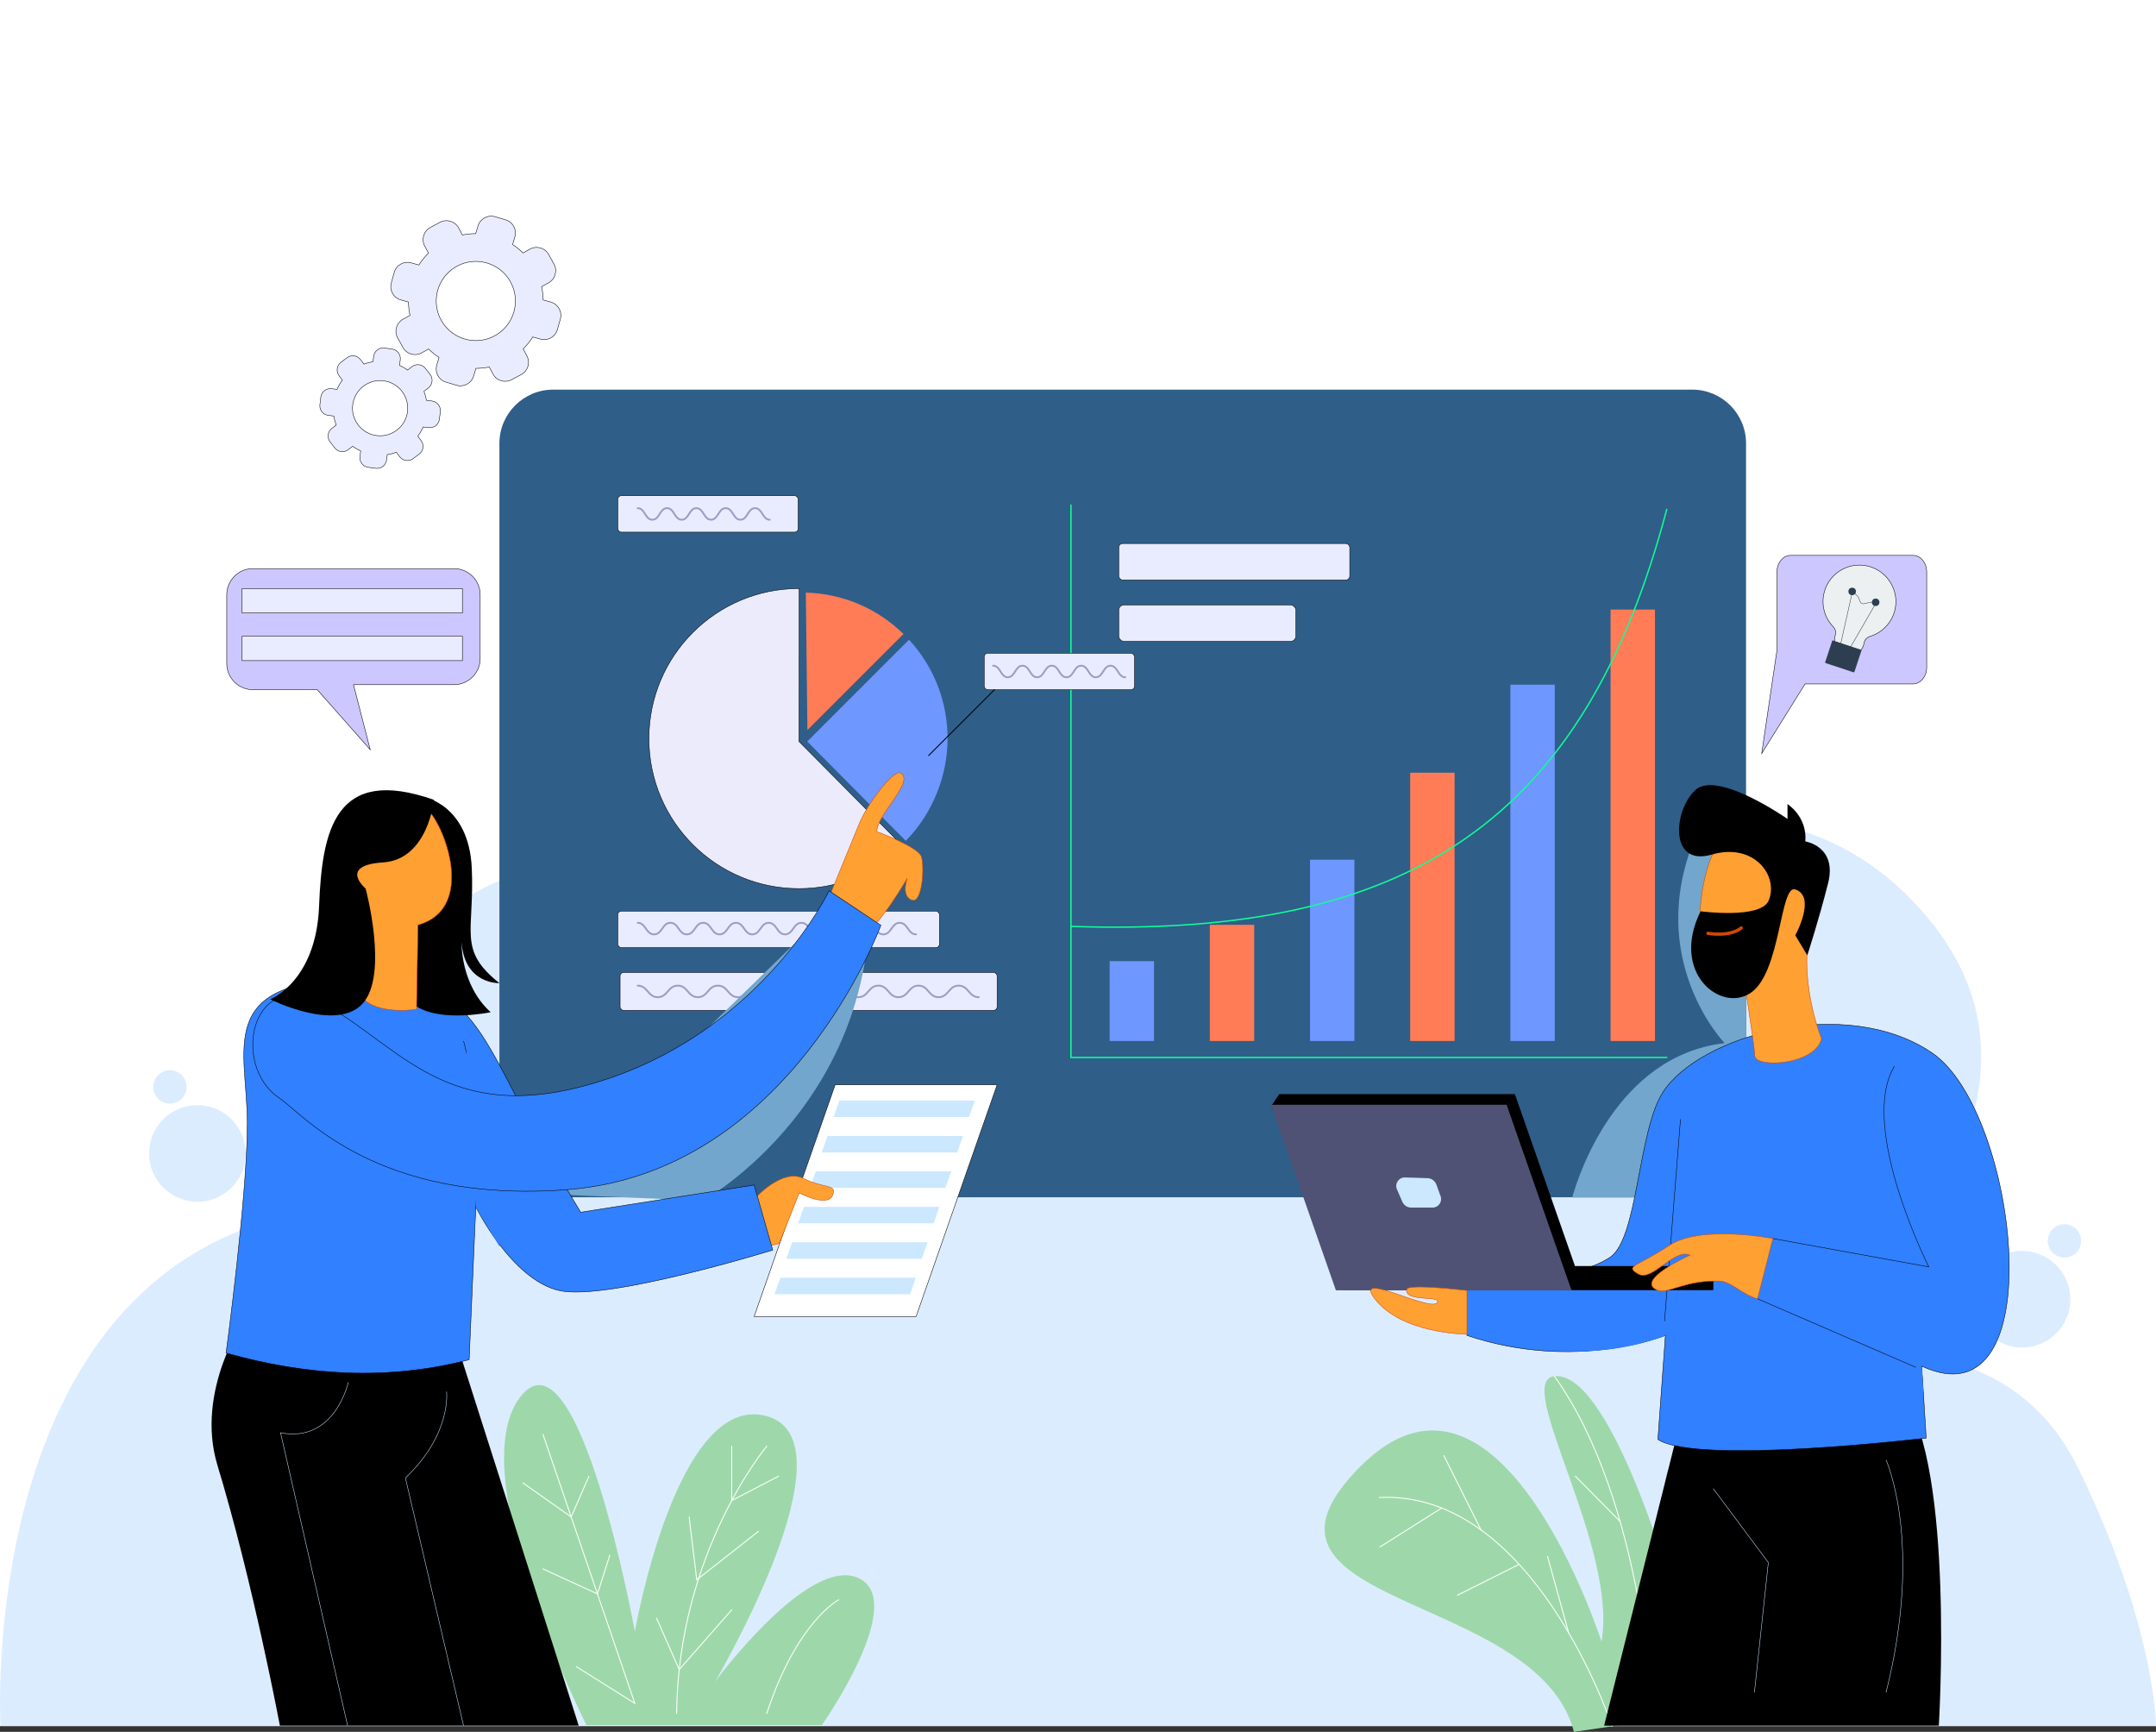 <?xml version="1.0" encoding="UTF-8"?>
<svg xmlns="http://www.w3.org/2000/svg" viewBox="0 0 4652.8 3736.81">
  <rect x="0" y="0" width="4652.8" height="3736.81" fill="#333333" stroke="none"/>
  <defs>
    <style>
      .cls-1 {
        stroke: #0dff95;
        stroke-width: 3px;
      }

      .cls-1, .cls-2, .cls-3, .cls-4, .cls-5, .cls-6, .cls-7, .cls-8, .cls-9, .cls-10, .cls-11, .cls-12, .cls-13, .cls-14, .cls-15 {
        stroke-miterlimit: 10;
      }

      .cls-1, .cls-2, .cls-10, .cls-11, .cls-12 {
        stroke-linecap: round;
      }

      .cls-1, .cls-2, .cls-10, .cls-11, .cls-12, .cls-13, .cls-14, .cls-15 {
        fill: none;
      }

      .cls-16, .cls-3 {
        fill: #fff;
      }

      .cls-17 {
        fill: #ff7c56;
      }

      .cls-18 {
        fill: #9ed8aa;
      }

      .cls-19 {
        fill: #cbe8ff;
      }

      .cls-20 {
        fill: #dcecff;
      }

      .cls-21 {
        fill: #6e97ff;
      }

      .cls-22 {
        fill: #2d3e50;
      }

      .cls-23 {
        fill: #2f5e89;
      }

      .cls-24 {
        fill: #505275;
      }

      .cls-2 {
        stroke-width: 7px;
      }

      .cls-2, .cls-5 {
        stroke: #d24700;
      }

      .cls-25 {
        fill: #72a6cc;
      }

      .cls-25, .cls-26 {
        mix-blend-mode: multiply;
      }

      .cls-26, .cls-9 {
        fill: #3180ff;
      }

      .cls-3, .cls-4, .cls-6, .cls-7, .cls-8, .cls-9, .cls-11, .cls-13 {
        stroke: #000;
      }

      .cls-4 {
        fill: #e9ecff;
      }

      .cls-5 {
        fill: #ffa033;
      }

      .cls-6 {
        fill: #ebebfc;
      }

      .cls-7 {
        fill: #ecf0f1;
      }

      .cls-8 {
        fill: #ccc7ff;
      }

      .cls-10 {
        stroke: #fff;
      }

      .cls-10, .cls-11 {
        stroke-width: 2px;
      }

      .cls-12 {
        stroke: #9d9dc6;
        stroke-width: 4px;
      }

      .cls-14 {
        stroke: #cbe8ff;
      }

      .cls-15 {
        stroke: #2d3e50;
      }

      .cls-27 {
        isolation: isolate;
      }
    </style>
  </defs>
  <g class="cls-27">
    <g id="Layer_1" data-name="Layer 1">
      <rect class="cls-16" width="4652.8" height="3724.36"/>
      <g>
        <g>
          <circle class="cls-20" cx="4363.78" cy="2803.41" r="104.23" transform="translate(-704.19 3906.76) rotate(-45)"/>
          <circle class="cls-20" cx="4455.22" cy="2677.81" r="36.02" transform="translate(-717.11 2161.42) rotate(-25.31)"/>
        </g>
        <g>
          <circle class="cls-20" cx="425.97" cy="2488.79" r="104.24"/>
          <circle class="cls-20" cx="366.73" cy="2345.17" r="36.02" transform="translate(-2006.81 2320.72) rotate(-80.52)"/>
        </g>
        <path class="cls-20" d="M1.05,3724.36s-53.48-929.25,604.39-1097.23c0,0,75.36-631.71,566.42-759.46,0,0-53.46-1038.94,1181.09-892.64,1234.55,146.31,843.15,960.53,843.15,960.53,0,0,588.56-409.69,966.37,47.48,377.8,457.17-311.57,967.29-311.57,967.29,0,0,453.62-150.25,633.32,216.29,168.58,343.83,168.58,557.74,168.58,557.74H1.05Z"/>
        <g>
          <path class="cls-18" d="M3656.93,3698.66s75.16-314.98-9.69-489.35c-84.85-174.37-48.71,185.59-48.71,185.59,0,0-127.86-437.64-243.98-425.5-90.68,9.49,137.54,366.62,101.61,572.66,0,0-218.98-681.67-521.01-377.36s381.63,266.81,461.6,572.11l260.19-38.15Z"/>
          <path class="cls-10" d="M3566.97,3711.85s-17.22-469.64-212.43-742.44"/>
          <path class="cls-10" d="M3478.94,3724.76s-167.61-510.13-502.3-493.63"/>
          <path class="cls-10" d="M3629.21,3242.48s38.46,193.56-22.76,463.59"/>
          <line class="cls-10" x1="3278.36" y1="3375.35" x2="3145.34" y2="3441.87"/>
          <line class="cls-10" x1="3111.19" y1="3253.84" x2="2977.81" y2="3337.99"/>
          <line class="cls-10" x1="3116.01" y1="3140.89" x2="3196.09" y2="3301.14"/>
          <line class="cls-10" x1="3385.21" y1="3522.91" x2="3339.71" y2="3358.38"/>
          <line class="cls-10" x1="3496.28" y1="3282.87" x2="3399.83" y2="3185.27"/>
          <line class="cls-10" x1="3574.46" y1="3355.44" x2="3542.01" y2="3485.39"/>
          <polyline class="cls-10" points="3687.08 3464.12 3621.91 3627.72 3598.81 3521.49"/>
          <line class="cls-10" x1="3603.26" y1="3294.7" x2="3641.13" y2="3399.78"/>
        </g>
        <g>
          <path class="cls-18" d="M1265.55,3722.28s-270.3-537-144.16-706.39c126.14-169.39,248.68,504.56,248.68,504.56,0,0,90.1-518.98,284.72-464.92,194.62,54.06-111.72,573.04-111.72,573.04,0,0,201.82-273.9,309.94-223.45,108.12,50.46-79.29,317.15-79.29,317.15h-508.17Z"/>
          <path class="cls-10" d="M1654.79,3120.41s-191.01,227.05-194.62,576.64"/>
          <path class="cls-10" d="M1809.76,3451.98s-90.1,46.85-154.97,245.07"/>
          <polyline class="cls-10" points="1128.6 3199.7 1232.65 3273.17 1270.96 3185.28"/>
          <polyline class="cls-10" points="1171.85 3385.31 1289.37 3439.19 1316.01 3355.43"/>
          <polyline class="cls-10" points="1243.93 3596.14 1370.07 3675.43 1171.85 3095.18"/>
          <polyline class="cls-10" points="1416.92 3491.63 1465.77 3602.46 1579.1 3473.61"/>
          <polyline class="cls-10" points="1487.23 3273.17 1503.62 3408.73 1636.77 3304.22"/>
          <polyline class="cls-10" points="1579.1 3120.41 1579.1 3237.73 1680.01 3185.28"/>
        </g>
        <g>
          <path class="cls-23" d="M3768.09,956.8v1510.45c0,64.11-52,116.11-116.11,116.11H1193.87c-64.14,0-116.11-52-116.11-116.11V956.8c0-64.11,51.97-116.11,116.11-116.11H3651.99c64.11,0,116.11,52,116.11,116.11Z"/>
          <rect class="cls-4" x="1333.29" y="1966.01" width="694.06" height="78.62" rx="7.71" ry="7.71"/>
          <rect class="cls-4" x="1338.2" y="2098.34" width="813.65" height="81.63" rx="7.71" ry="7.71"/>
          <g>
            <rect class="cls-21" x="2394.67" y="2073.9" width="95.82" height="172.23"/>
            <rect class="cls-17" x="2610.88" y="1995.5" width="95.82" height="250.63"/>
            <rect class="cls-21" x="2827.09" y="1855.02" width="95.82" height="391.11"/>
            <rect class="cls-17" x="3043.3" y="1667.24" width="95.82" height="578.89"/>
            <rect class="cls-21" x="3259.5" y="1477.33" width="95.82" height="768.8"/>
            <rect class="cls-17" x="3475.71" y="1315.29" width="95.82" height="930.84"/>
          </g>
          <g>
            <path class="cls-21" d="M1742.12,1599.96l219.65-219.65c53.73,58.28,83.2,133.68,83.2,213.31s-31.98,161.47-90.24,220.68l-212.62-214.35Z"/>
            <path class="cls-6" d="M1948.95,1826.46c-58.22,56.27-137.47,90.86-224.81,90.86-178.78,0-323.7-144.92-323.7-323.7s144.92-323.7,323.7-323.7h.46l-.34,330.01,224.7,226.53Z"/>
            <path class="cls-17" d="M1739.03,1278.65c79.52,2.24,153.76,33.7,210.75,89.33l-207.33,207.33-3.42-296.66Z"/>
          </g>
          <polyline class="cls-1" points="2311.14 1089.67 2311.14 2281.72 3596.93 2281.72"/>
          <path class="cls-1" d="M2311.14,1998.87c732.16,25.03,1109.19-230.26,1285.79-899.79"/>
          <rect class="cls-4" x="2414.33" y="1172.79" width="498.53" height="78.62" rx="8.57" ry="8.57"/>
          <rect class="cls-4" x="2414.33" y="1305.25" width="382.2" height="78.62" rx="11.47" ry="11.47"/>
          <rect class="cls-4" x="1333.29" y="1069.6" width="389.18" height="78.62" rx="7.71" ry="7.71"/>
          <rect class="cls-4" x="2124" y="1409.52" width="324.31" height="78.67" rx="7.71" ry="7.71"/>
          <line class="cls-11" x1="2146.12" y1="1488.19" x2="2004.07" y2="1630.23"/>
          <path class="cls-12" d="M1376.2,1096.46c15.83,0,15.83,24.91,31.66,24.91s15.83-24.91,31.66-24.91,15.83,24.91,31.65,24.91,15.83-24.91,31.65-24.91,15.83,24.91,31.66,24.91,15.84-24.91,31.67-24.91,15.83,24.91,31.66,24.91,15.84-24.91,31.69-24.91,15.84,24.91,31.69,24.91"/>
          <path class="cls-12" d="M2143.25,1436.4c15.83,0,15.83,24.91,31.66,24.91s15.83-24.91,31.66-24.91,15.83,24.91,31.65,24.91,15.83-24.91,31.65-24.91,15.83,24.91,31.66,24.91,15.84-24.91,31.67-24.91,15.83,24.91,31.66,24.91,15.84-24.91,31.69-24.91,15.84,24.91,31.69,24.91"/>
          <path class="cls-12" d="M1376.2,1991.18c17.67,0,17.67,24.91,35.33,24.91s17.66-24.91,35.32-24.91,17.67,24.91,35.33,24.91,17.67-24.91,35.34-24.91,17.67,24.91,35.33,24.91,17.67-24.91,35.33-24.91,17.67,24.91,35.34,24.91,17.67-24.91,35.34-24.91,17.67,24.91,35.34,24.91,17.67-24.91,35.34-24.91,17.67,24.91,35.34,24.91,17.67-24.91,35.33-24.91,17.67,24.91,35.34,24.91,17.68-24.91,35.35-24.91,17.67,24.91,35.34,24.91,17.68-24.91,35.37-24.91,17.68,24.91,35.37,24.91"/>
          <path class="cls-12" d="M1376.2,2126.7c21.64,0,21.64,24.91,43.29,24.91s21.63-24.91,43.27-24.91,21.64,24.91,43.28,24.91,21.64-24.91,43.29-24.91,21.64,24.91,43.28,24.91,21.64-24.91,43.28-24.91,21.64,24.91,43.29,24.91,21.65-24.91,43.29-24.91,21.64,24.91,43.29,24.91,21.65-24.91,43.29-24.91,21.65,24.91,43.29,24.91,21.64-24.91,43.28-24.91,21.64,24.91,43.29,24.91,21.65-24.91,43.3-24.91,21.65,24.91,43.29,24.91,21.66-24.91,43.32-24.91,21.66,24.91,43.32,24.91"/>
        </g>
        <path class="cls-25" d="M1874.91,1880.12l-714.83,695.56,357.41,14.97s394.14-219.41,357.41-710.53Z"/>
        <g>
          <polygon class="cls-3" points="1977.06 2840.62 1627.49 2840.62 1802.28 2340.69 2151.85 2340.69 1977.06 2840.62"/>
          <polygon class="cls-19" points="2091.22 2410.19 1798.85 2410.19 1811.36 2374.63 2103.73 2374.63 2091.22 2410.19"/>
          <polygon class="cls-19" points="2065.76 2486.65 1773.39 2486.65 1785.9 2451.09 2078.27 2451.09 2065.76 2486.65"/>
          <polygon class="cls-19" points="2040.3 2563.12 1747.93 2563.12 1760.44 2527.55 2052.81 2527.55 2040.3 2563.12"/>
          <polygon class="cls-19" points="2014.84 2639.58 1722.47 2639.58 1734.98 2604.02 2027.35 2604.02 2014.84 2639.58"/>
          <polygon class="cls-19" points="1989.38 2716.04 1697 2716.04 1709.51 2680.48 2001.89 2680.48 1989.38 2716.04"/>
          <polygon class="cls-19" points="1963.91 2792.51 1671.54 2792.51 1684.05 2756.94 1976.42 2756.94 1963.91 2792.51"/>
          <path class="cls-5" d="M1626.99,2588s60.51-68.41,106.37-45.48c45.86,22.93,74.53,11.47,63.06,37.26-11.47,25.8-71.66-5.73-71.66-5.73l-43,108.92-25.8,6.44-28.97-101.41Z"/>
          <path class="cls-5" d="M1780.02,1958.26s58.52-142.78,74.9-182.58c16.38-39.79,73.76-117.02,88.95-107.67,30.43,18.73-51.5,88.95-51.5,126.4,0,0,88.95,32.77,95.97,53.84s2.34,102.99-21.07,93.63c-23.41-9.36-9.36-46.81-9.36-46.81,0,0-56.18,98.31-95.97,124.06-39.79,25.75-81.92-60.86-81.92-60.86Z"/>
          <path d="M529.47,2843.49s-109.3,156.31-60.19,318.17c77.39,255.11,134.72,561.81,134.72,561.81h644.94l-280.91-879.98h-438.56Z"/>
          <path class="cls-9" d="M487.91,2919.45s45.86-338.23,45.86-495.89-71.66-306.7,226.44-309.57c298.1-2.87,252.24,108.92,493.02,501.62l374.27-58.76,40.13,140.45s-357.07,110.36-460.26,87.42-180.58-180.58-180.58-180.58l-14.33,329.63c-176.83,46.07-351.41,34.28-524.55-14.33Z"/>
          <path d="M914.59,1719.61s97.33,16.66,103.56,153.77c6.28,138.08-31.38,175.74,59.63,247.92,0,0-75.32,3.14-81.59-87.87,0,0-3.14,91.01,62.76,150.63,0,0-105.86,22.29-160.05-12.55-54.19-34.84-147.49-486.42,15.69-451.9Z"/>
          <path class="cls-13" d="M1026.79,2604.14s10.44-223.21-26.41-358.01"/>
          <path class="cls-26" d="M1077.77,2689.4s25.79-328.16-71.76-420.36l20.78,335.1,50.98,85.26Z"/>
          <path class="cls-26" d="M591.02,2366.9c-87.38-93.31,8.76-301.18,148.39-168.36,93.33,88.78,287.44,259.91,287.44,259.91l-3.1,215.65c-305.16-84.99-395.14-267.06-432.73-307.19Z"/>
          <path class="cls-9" d="M602.57,2369.1c-106.37-70.91-60.19-295.24,106.06-197.78,166.25,97.46,272.31,269.44,607.67,154.78,335.37-114.66,472.95-404.16,472.95-404.16l111.79,74.53s-194.14,533.57-676.47,570.41c-412.76,31.53-570.41-163.38-622.01-197.78Z"/>
          <path class="cls-5" d="M914.59,1741.58c34.52,12.55,122.39,216.53-12.55,254.19l-3.14,182.01s-100.7,15.82-125.53-37.66l-31.38-323.23,172.6-75.32Z"/>
          <path d="M583.14,2156.16s99.22-37.99,105.49-201.18c6.28-163.19,34.52-304.4,247.92-229.09,0,0-12.55,128.67-109.84,134.94-97.28,6.28-37.66,56.49-37.66,56.49,0,0,50.21,185.15-6.28,247.92-56.49,62.76-199.64-9.08-199.64-9.08Z"/>
          <path class="cls-14" d="M751.62,2982.51s-28.66,131.85-146.19,108.92l144.75,632.04"/>
          <path class="cls-14" d="M963.73,3002.57s11.47,91.72-88.86,186.32l125.51,534.58"/>
        </g>
        <path class="cls-25" d="M3768.09,1787.01v668.69c0,70.8-52,128.22-116.11,128.22h-259.08c11.74-42.29,94.19-306.17,328.95-333.12,0,0-173.52-179.8-63.64-443.5l109.88-20.29Z"/>
        <g>
          <path class="cls-8" d="M4128.27,1198.32h-263.81c-16.37,0-29.65,15.95-29.65,35.62v168.92l-32.94,222.97,93.6-150.11h232.81c16.37,0,29.65-15.95,29.65-35.62v-206.16c0-19.67-13.27-35.62-29.65-35.62Z"/>
          <g>
            <path class="cls-7" d="M4037.54,1223.29c-43.03-14.18-88.65,10.64-100.51,53.79h0c-7.58,27.57,.55,55.7,18.93,75,4.82,5.06,7.02,12.33,4.55,18.87-.34,.91-.65,1.85-.91,2.81v8.44c0,14.58,9.39,28.12,23.55,31.58,16.94,4.13,34.2-5.94,38.85-22.86,.28-1.01,.5-2.03,.68-3.04,1.2-6.97,5.94-12.64,12.71-14.67,27.18-8.17,49.29-30.84,54.84-61.53,6.88-38.06-15.96-76.27-52.69-88.38Z"/>
            <path class="cls-22" d="M3944.53,1390.96h66.48v49.46c0,.98-.79,1.77-1.77,1.77h-62.93c-.98,0-1.77-.79-1.77-1.77v-49.46h0Z" transform="translate(646.62 -1178.18) rotate(18.31)"/>
            <path class="cls-15" d="M3969.44,1402.06l27.65-123.07s11.75,1.85,15.75,15.36c5.8,19.62,20.85-2.56,34.98,8.09l-59.73,103.28-18.64-3.65Z"/>
          </g>
          <circle class="cls-22" cx="3997.09" cy="1276.12" r="8.09"/>
          <circle class="cls-22" cx="4047.81" cy="1299.57" r="8.09"/>
        </g>
        <g>
          <g>
            <path d="M3628.04,3059.65l-166.25,663.82h722.33s34.4-559.51-77.39-711.24c-111.79-151.73-478.69,47.42-478.69,47.42Z"/>
            <polygon points="2900.8 2761.23 3409.21 2761.23 3269.19 2360.73 2760.77 2360.73 2743.91 2385.62 2900.8 2761.23"/>
            <path class="cls-9" d="M3588.92,2356.31c79.02-122.35,395.1-211.57,581.18-84.12,186.08,127.45,262.55,808.05-22.94,675.5l9.73,155.25s-494.89,58.95-579.01,2.87l16.14-224.4s-193.73,79.02-428.24,0v-114.71s219.22,5.1,308.43-53.53c61.15-40.19,59.96-272.1,114.71-356.87Z"/>
            <path class="cls-26" d="M3165.78,2784.55v94.31s229.41,81.57,428.24,2.55c0,0,383.9,144.84,556.61,121.66l-3.47-55.39-450.33-189.9-531.05,26.76Z"/>
            <rect x="2896.85" y="2732.29" width="800.4" height="50.98"/>
            <rect x="3372.93" y="2731.74" width="323.9" height="51.6"/>
            <line class="cls-13" x1="3626.61" y1="2415.01" x2="3592.21" y2="2850.7"/>
            <path class="cls-5" d="M3792.85,2802.39l33.14-130s-155.49-30.59-224.32,15.29c-68.82,45.88-96.86,43.33-66.28,61.18,30.59,17.84,76.47-56.08,112.16-40.78,0,0-124.9,56.08-68.82,76.47,20.49,7.45,59.73-23.08,132.55-20.39,24.27,.9,49.07,29.31,81.57,38.24Z"/>
            <line class="cls-13" x1="3792.85" y1="2802.39" x2="4134.42" y2="2950.24"/>
            <path class="cls-13" d="M3825.98,2672.39l336.47,61.18s-152.94-303.34-73.92-433.34"/>
            <polygon class="cls-24" points="2882.95 2784.17 3391.37 2784.17 3251.35 2383.67 2742.93 2383.67 2882.95 2784.17"/>
            <path class="cls-5" d="M2966.95,2802.39c58.63,76.47,198.83,76.47,198.83,76.47v-94.31s-127.68-15.34-130-2.55c-5.1,28.04,73.92,12.75,66.28,28.04-11.9,23.8-184.39-71.94-135.1-7.65Z"/>
            <path class="cls-5" d="M3740.51,1790.46c-79.68,24.84-117.96,358.6,20.19,303.92,0,0,24.09,149.65,26.43,184.19,1.77,26.13,129.51,20.15,143.9-37.41,0,0-54.68-132.39-20.68-253.26,46.5-165.3-75.78-226.76-169.84-197.43Z"/>
            <path d="M3670.04,1966.31s129.51,17.27,146.78-23.02c22.5-52.51-30.68-126.08-122.85-99.38-92.17,26.7-82.77-95.1-35.38-139.12,47.39-44.01,199.05,62.27,199.05,62.27l-.17-32.18s43.13,27.06,38.52,80.63c0,0,69.3,10.45,49.13,90.35-20.17,79.91-44.84,155.42-44.84,155.42l-25.9-43.17s46.05-83.46,.03-99c-33.28-11.24-30.98,178.55-95.87,222.91-64.89,44.36-174.47-43.31-108.49-175.71Z"/>
            <path class="cls-2" d="M3685.87,2013.79s46.05,8.63,71.95-11.51"/>
            <path class="cls-19" d="M3014.73,2566.28l11.61,26.7c3.34,7.67,10.91,12.64,19.28,12.64h45.99c12.75,0,21.62-12.66,17.26-24.64l-9.1-25.04c-2.94-8.08-10.5-13.56-19.1-13.83l-48.52-1.52c-13.47-.42-22.79,13.32-17.42,25.68Z"/>
          </g>
          <polyline class="cls-14" points="3697.26 3211.86 3816.19 3371.36 3786.14 3651.85"/>
          <path class="cls-14" d="M4070.23,3150.24s81.44,177.72,0,501.62"/>
        </g>
        <g>
          <path class="cls-8" d="M545.93,1226.84h433.77c31.25,0,56.59,25.33,56.59,56.59v137.31c0,31.25-25.33,56.59-56.59,56.59h-216.88l36.1,140.16-114.25-129.3h-138.74c-31.25,0-56.59-25.33-56.59-56.59v-148.18c0-31.25,25.33-56.59,56.59-56.59Z"/>
          <rect class="cls-4" x="522.51" y="1269.93" width="475.41" height="52.73"/>
          <rect class="cls-4" x="522.51" y="1372.69" width="475.41" height="52.73"/>
        </g>
        <path class="cls-4" d="M1184.14,549.17c-7.94-14.39-26.03-19.6-40.39-11.67l-14.99,8.28c-6.95-6.82-14.49-12.88-22.52-18.09l4.87-16.44c4.67-15.75-4.32-32.29-20.06-36.95l-22.59-6.71c-15.74-4.66-32.28,4.31-36.95,20.06l-4.88,16.45c-9.57,0-19.19,.95-28.74,2.91l-8.07-15.13c-7.73-14.49-25.74-19.97-40.22-12.25l-20.79,11.09c-14.48,7.72-19.96,25.73-12.22,40.23l8.07,15.13c-7.94,7.83-14.85,16.48-20.7,25.72l-16.5-4.63c-15.8-4.44-32.23,4.78-36.67,20.58l-6.37,22.69c-4.44,15.8,4.78,32.21,20.57,36.65l16.5,4.63c.16,9.57,1.24,19.18,3.32,28.7l-14.99,8.28c-14.37,7.93-19.6,26.03-11.65,40.39l11.38,20.64c7.93,14.37,26.02,19.58,40.39,11.65l14.99-8.28c6.94,6.85,14.5,12.9,22.53,18.11l-4.87,16.44c-4.65,15.74,4.31,32.28,20.06,36.95l22.6,6.69c15.73,4.68,32.28-4.31,36.93-20.05l4.87-16.44c9.58,.01,19.22-.94,28.76-2.9l8.07,15.13c7.72,14.48,25.73,19.96,40.21,12.23l20.79-11.09c14.48-7.72,19.96-25.73,12.23-40.21l-8.07-15.13c7.95-7.84,14.87-16.49,20.7-25.74l16.5,4.63c15.81,4.45,32.22-4.77,36.65-20.57l6.38-22.68c4.44-15.8-4.78-32.23-20.58-36.67l-16.5-4.63c-.15-9.58-1.25-19.18-3.32-28.7l14.99-8.28c14.37-7.93,19.6-26.01,11.67-40.39l-11.38-20.62Zm-85.53,146.64c-3.17,4.92-6.87,9.56-11.08,13.8-5.89,5.92-12.73,11.08-20.48,15.22-6.99,3.73-14.26,6.39-21.64,8.03-6.64,1.49-13.37,2.15-20.04,2.03-15.52-.28-30.71-4.8-43.87-13-5.65-3.55-10.93-7.77-15.68-12.63-5.57-5.67-10.42-12.23-14.35-19.58-3.53-6.61-6.1-13.49-7.76-20.46-1.59-6.63-2.34-13.35-2.3-20.01,.07-16.34,4.82-32.37,13.67-46.1,3.18-4.93,6.89-9.57,11.11-13.81,5.87-5.92,12.71-11.07,20.45-15.2,6.99-3.73,14.26-6.39,21.64-8.03,6.64-1.49,13.37-2.15,20.04-2.03,15.52,.28,30.7,4.78,43.85,12.99,5.67,3.54,10.95,7.76,15.7,12.62,5.57,5.67,10.43,12.23,14.36,19.6,3.53,6.61,6.09,13.48,7.75,20.44,1.59,6.63,2.34,13.35,2.3,20.01-.05,16.33-4.8,32.38-13.66,46.11Z"/>
        <path class="cls-4" d="M918.18,794.93c-7-9.08-20.02-10.76-29.09-3.77l-9.47,7.3c-5.52-3.97-11.36-7.35-17.44-10.1l1.62-11.85c1.56-11.35-6.39-21.82-17.74-23.36l-16.29-2.24c-11.35-1.55-21.81,6.39-23.36,17.74l-1.63,11.86c-6.6,1.01-13.14,2.68-19.51,5.05l-7.17-9.58c-6.87-9.18-19.86-11.05-29.03-4.2l-13.17,9.85c-9.17,6.86-11.04,19.86-4.18,29.03l7.17,9.58c-4.65,6.24-8.5,12.94-11.55,19.92l-11.87-1.45c-11.37-1.39-21.73,6.7-23.11,18.07l-2,16.32c-1.39,11.37,6.7,21.71,18.06,23.1l11.87,1.45c1.13,6.58,2.89,13.09,5.32,19.44l-9.47,7.3c-9.07,6.99-10.76,20.02-3.76,29.09l10.03,13.03c6.99,9.07,20.01,10.75,29.09,3.76l9.47-7.3c5.51,3.99,11.37,7.36,17.45,10.11l-1.62,11.85c-1.55,11.35,6.39,21.81,17.74,23.36l16.29,2.22c11.34,1.56,21.81-6.39,23.35-17.73l1.62-11.85c6.61-1.01,13.15-2.68,19.53-5.04l7.17,9.58c6.86,9.17,19.86,11.04,29.02,4.19l13.17-9.85c9.17-6.86,11.04-19.86,4.19-29.02l-7.17-9.58c4.66-6.25,8.51-12.94,11.56-19.94l11.87,1.45c11.38,1.4,21.72-6.69,23.1-18.06l2-16.31c1.39-11.37-6.7-21.73-18.07-23.11l-11.87-1.45c-1.12-6.59-2.89-13.09-5.32-19.44l9.47-7.3c9.07-6.99,10.77-20.01,3.77-29.09l-10.03-13.02Zm-43.49,110.18c-1.66,3.73-3.73,7.32-6.18,10.69-3.43,4.71-7.61,8.99-12.52,12.66-4.43,3.31-9.16,5.91-14.07,7.82-4.42,1.73-8.99,2.9-13.6,3.52-10.73,1.45-21.69-.06-31.63-4.33-4.27-1.85-8.36-4.2-12.15-7.05-4.44-3.32-8.48-7.33-11.97-11.99-3.13-4.19-5.63-8.66-7.52-13.29-1.8-4.41-3.03-8.96-3.7-13.56-1.68-11.27-.1-22.84,4.55-33.24,1.67-3.74,3.74-7.33,6.2-10.7,3.42-4.7,7.6-8.98,12.5-12.65,4.43-3.31,9.16-5.91,14.07-7.82,4.42-1.73,8.99-2.9,13.6-3.52,10.73-1.45,21.68,.05,31.61,4.33,4.29,1.84,8.37,4.19,12.16,7.05,4.44,3.32,8.48,7.33,11.98,12,3.13,4.19,5.63,8.65,7.51,13.28,1.8,4.41,3.03,8.96,3.7,13.56,1.69,11.27,.11,22.84-4.54,33.25Z"/>
      </g>
    </g>
  </g>
</svg>